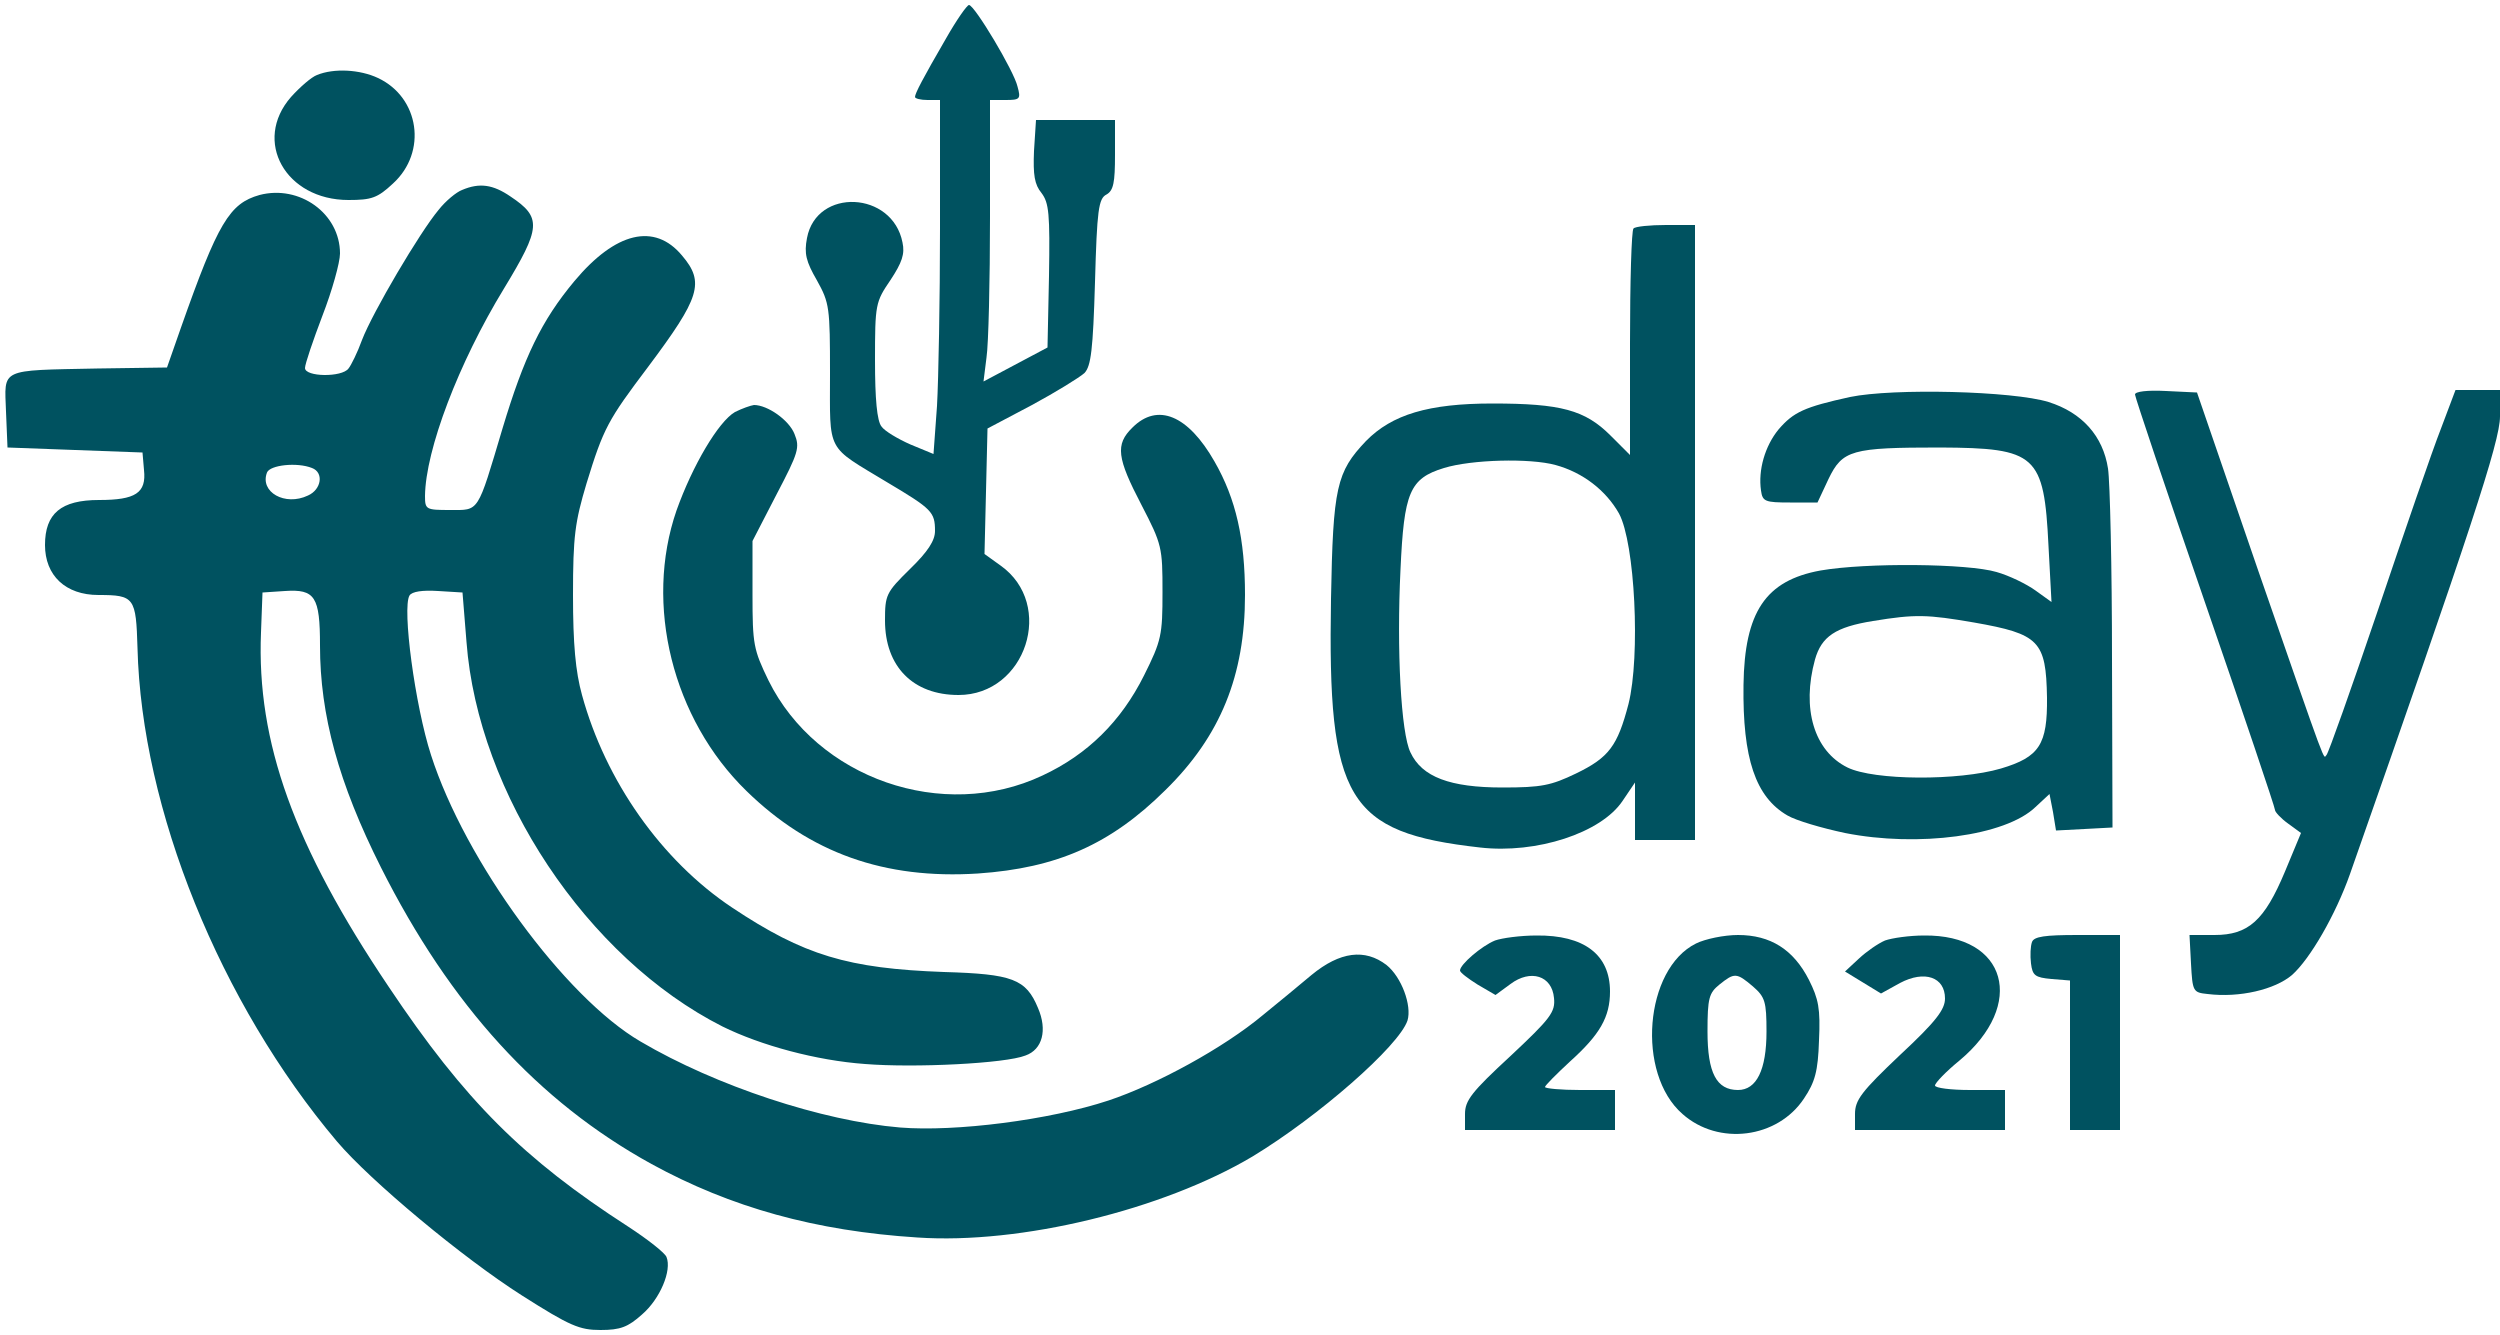 <?xml version="1.0" standalone="no"?>
<!DOCTYPE svg PUBLIC "-//W3C//DTD SVG 20010904//EN"
 "http://www.w3.org/TR/2001/REC-SVG-20010904/DTD/svg10.dtd">
<svg version="1.0" xmlns="http://www.w3.org/2000/svg"
 width="500pt" height="267pt" viewBox="0 0 500 267"
 preserveAspectRatio="xMidYMid meet">

<g transform="translate(0,267) scale(0.1,-0.1)"
fill="#005260" stroke="none">
<path d="M1892 2593 c-47 -81 -62 -110 -62 -117 0 -3 11 -6 25 -6 l25 0 0
-257 c0 -142 -3 -301 -6 -355 l-7 -96 -46 19 c-25 11 -52 27 -58 36 -9 11 -13
55 -13 132 0 113 1 117 31 161 23 35 29 52 24 75 -20 103 -172 110 -191 9 -6
-31 -2 -47 20 -85 25 -45 26 -54 26 -186 0 -161 -9 -143 115 -218 89 -53 95
-59 95 -97 0 -19 -14 -41 -50 -76 -48 -47 -50 -52 -50 -103 0 -92 56 -149 147
-149 135 0 194 181 84 259 l-32 23 3 125 3 126 89 47 c48 26 95 55 105 64 13
14 17 46 21 182 4 144 7 167 23 175 14 8 17 24 17 79 l0 70 -79 0 -79 0 -4
-62 c-2 -48 1 -67 15 -84 15 -20 17 -41 15 -166 l-3 -143 -64 -34 -64 -34 6
48 c4 26 7 153 7 281 l0 234 31 0 c29 0 31 2 24 27 -7 31 -86 163 -97 163 -4
0 -25 -30 -46 -67z"/>
<path d="M634 2520 c-11 -4 -34 -24 -52 -44 -77 -88 -11 -206 115 -206 46 0
58 4 89 33 69 63 53 172 -30 211 -36 17 -88 20 -122 6z"/>
<path d="M924 2290 c-11 -4 -33 -22 -47 -40 -37 -44 -132 -205 -153 -260 -9
-25 -22 -51 -27 -57 -13 -18 -87 -17 -87 1 0 8 16 55 35 105 19 49 35 106 35
124 0 80 -81 138 -161 117 -60 -17 -83 -55 -157 -265 l-28 -80 -140 -2 c-197
-4 -185 1 -182 -86 l3 -72 135 -5 135 -5 3 -35 c5 -46 -17 -60 -90 -60 -76 0
-108 -27 -108 -90 0 -61 41 -100 107 -100 72 0 75 -5 78 -106 8 -322 165 -710
399 -987 67 -79 252 -233 370 -308 96 -61 115 -69 157 -69 40 0 55 6 83 31 36
31 60 88 49 115 -3 8 -37 35 -77 61 -209 135 -326 251 -479 480 -189 281 -264
489 -255 708 l3 80 45 3 c60 4 70 -11 70 -109 0 -139 37 -275 122 -444 139
-276 314 -468 541 -593 159 -87 328 -134 532 -147 206 -14 490 55 670 162 132
80 293 221 310 272 9 30 -12 87 -42 111 -43 33 -93 27 -150 -20 -26 -22 -70
-58 -97 -80 -79 -66 -213 -139 -309 -171 -118 -39 -306 -63 -417 -54 -155 13
-368 83 -519 172 -151 88 -351 361 -419 573 -32 99 -58 294 -43 319 5 8 26 11
57 9 l49 -3 8 -99 c23 -304 241 -632 512 -769 77 -38 188 -68 285 -75 99 -8
281 1 321 17 34 12 44 51 25 95 -24 58 -51 68 -188 72 -192 7 -280 33 -424
129 -141 94 -253 253 -300 425 -13 47 -18 102 -18 200 0 118 4 146 27 223 34
111 43 127 123 233 104 139 114 169 68 223 -55 66 -133 47 -215 -51 -66 -79
-101 -152 -144 -295 -51 -171 -46 -163 -105 -163 -48 0 -50 1 -50 28 1 92 67
266 158 415 74 122 76 142 13 184 -35 24 -62 28 -97 13z m-300 -556 c24 -9 19
-43 -8 -55 -46 -22 -97 7 -82 46 6 15 60 21 90 9z"/>
<path d="M3267 2213 c-4 -3 -7 -107 -7 -230 l0 -223 -39 39 c-51 51 -99 64
-236 64 -128 0 -201 -22 -253 -75 -59 -62 -66 -92 -70 -316 -7 -402 32 -467
298 -497 113 -13 242 29 285 93 l25 37 0 -58 0 -57 60 0 60 0 0 615 0 615 -58
0 c-32 0 -62 -3 -65 -7z m-156 -473 c55 -15 101 -51 127 -97 32 -59 43 -285
19 -381 -22 -84 -39 -107 -105 -139 -50 -24 -69 -28 -147 -28 -105 0 -161 21
-184 70 -19 38 -28 205 -20 366 7 154 18 182 87 203 55 17 172 20 223 6z"/>
<path d="M3700 1876 c-91 -20 -113 -30 -143 -65 -27 -33 -41 -81 -35 -122 3
-22 8 -24 58 -24 l55 0 22 47 c28 58 46 63 223 63 193 -1 208 -14 217 -197 l6
-112 -32 23 c-18 13 -53 30 -78 37 -57 17 -260 19 -352 3 -110 -20 -152 -83
-154 -229 -2 -147 24 -224 88 -261 17 -10 68 -25 115 -35 146 -29 321 -6 381
52 l28 26 7 -36 6 -37 57 3 56 3 -1 335 c0 184 -4 357 -8 383 -10 65 -52 112
-119 133 -71 22 -310 28 -397 10z m248 -451 c131 -23 144 -37 146 -150 1 -94
-15 -119 -92 -142 -85 -25 -254 -24 -307 2 -67 33 -92 118 -65 216 13 46 41
65 116 77 85 14 109 13 202 -3z"/>
<path d="M4270 1881 c0 -5 63 -193 140 -416 77 -223 140 -410 140 -415 0 -4
12 -17 26 -27 l26 -19 -32 -77 c-41 -98 -73 -127 -141 -127 l-50 0 3 -57 c3
-56 4 -58 33 -61 64 -8 135 9 169 38 36 32 87 120 116 202 240 684 300 865
300 915 l0 53 -44 0 -45 0 -29 -77 c-17 -43 -73 -206 -126 -363 -53 -156 -99
-286 -103 -290 -7 -6 6 -42 -137 370 l-122 355 -62 3 c-37 2 -62 -1 -62 -7z"/>
<path d="M1470 1846 c-33 -19 -85 -107 -117 -197 -65 -188 -8 -417 140 -561
127 -124 276 -177 463 -165 158 11 265 58 375 167 110 108 159 229 159 390 0
112 -18 192 -61 267 -53 93 -114 118 -164 68 -35 -34 -31 -61 18 -155 41 -79
42 -85 42 -174 0 -86 -2 -97 -37 -167 -46 -92 -113 -158 -203 -200 -199 -94
-451 -6 -548 190 -30 62 -32 72 -32 172 l0 107 48 93 c44 84 47 94 36 121 -11
28 -54 58 -81 58 -7 -1 -24 -7 -38 -14z"/>
<path d="M2990 789 c-27 -11 -70 -48 -70 -60 0 -4 16 -16 35 -28 l36 -21 30
22 c40 30 83 17 87 -28 3 -28 -7 -41 -87 -116 -78 -72 -91 -89 -91 -116 l0
-32 150 0 150 0 0 40 0 40 -70 0 c-38 0 -70 3 -70 6 0 3 23 26 50 51 60 54 80
89 80 140 0 74 -52 113 -147 112 -32 0 -69 -5 -83 -10z"/>
<path d="M3392 783 c-103 -51 -120 -260 -27 -341 72 -64 190 -49 243 31 22 33
28 54 30 116 3 64 -1 83 -20 121 -31 61 -77 90 -142 90 -28 0 -66 -8 -84 -17z
m114 -86 c24 -21 27 -30 27 -90 0 -77 -20 -117 -57 -117 -43 0 -61 34 -61 117
0 67 3 77 24 94 30 24 34 24 67 -4z"/>
<path d="M3770 789 c-14 -6 -37 -22 -52 -36 l-28 -26 36 -22 36 -22 38 21 c49
26 90 12 90 -31 0 -22 -18 -46 -90 -113 -77 -73 -90 -90 -90 -118 l0 -32 150
0 150 0 0 40 0 40 -70 0 c-38 0 -70 4 -70 9 0 5 22 28 49 50 134 112 95 252
-71 250 -29 0 -64 -5 -78 -10z"/>
<path d="M4064 786 c-3 -8 -4 -27 -2 -43 3 -24 8 -28 41 -31 l37 -3 0 -150 0
-149 50 0 50 0 0 195 0 195 -85 0 c-65 0 -87 -3 -91 -14z"/>
</g>
</svg>
